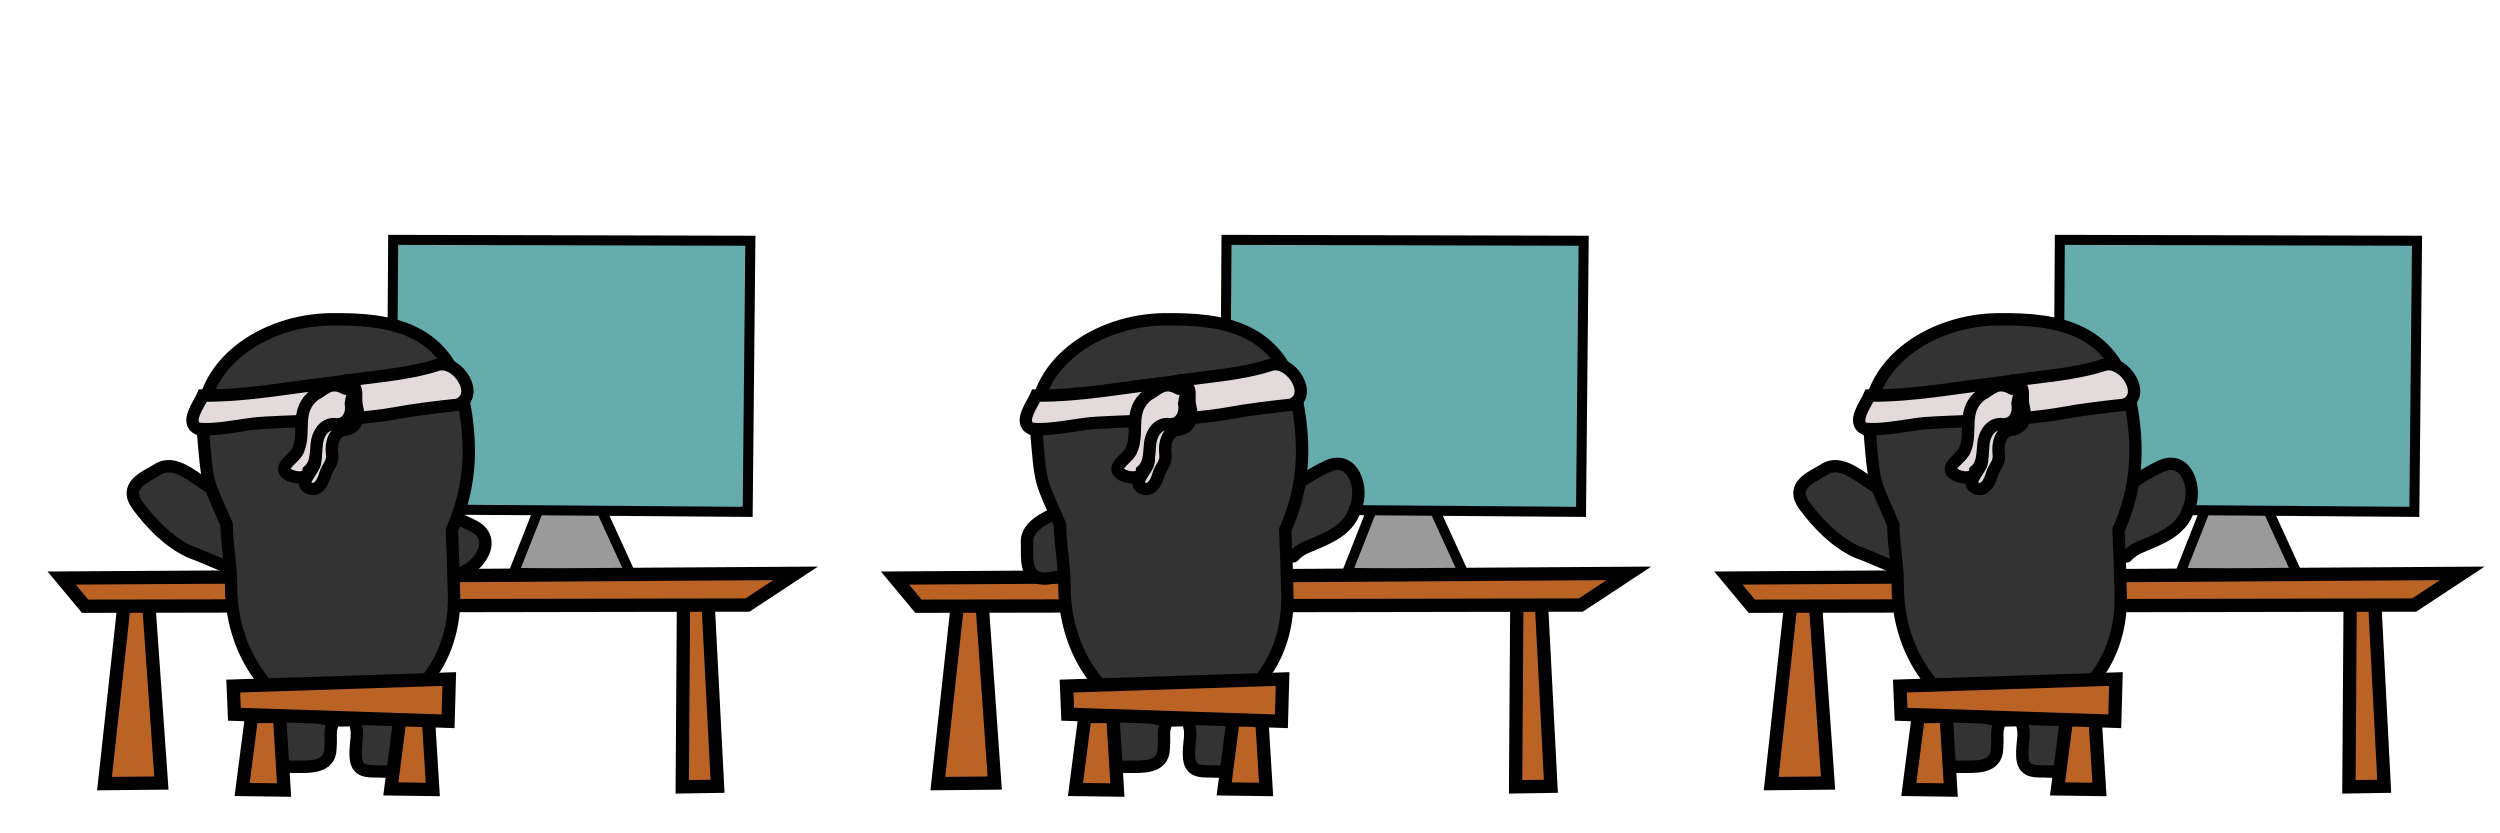 <?xml version="1.0" encoding="UTF-8" standalone="no"?>
<!-- Created with Inkscape (http://www.inkscape.org/) -->

<svg
   xmlns:dc="http://purl.org/dc/elements/1.1/"
   xmlns:cc="http://creativecommons.org/ns#"
   xmlns:rdf="http://www.w3.org/1999/02/22-rdf-syntax-ns#"
   xmlns:svg="http://www.w3.org/2000/svg"
   xmlns="http://www.w3.org/2000/svg"
   xmlns:xlink="http://www.w3.org/1999/xlink"
   xmlns:sodipodi="http://sodipodi.sourceforge.net/DTD/sodipodi-0.dtd"
   xmlns:inkscape="http://www.inkscape.org/namespaces/inkscape"
   width="450"
   height="150"
   id="svg2"
   version="1.1"
   inkscape:version="0.91 r13725"
   sodipodi:docname="statKeypresses.svg"
   inkscape:export-filename="/home/micha/Programmieren/git/platformer/images/player_white.png"
   inkscape:export-xdpi="90"
   inkscape:export-ydpi="90">
  <sodipodi:namedview
     id="base"
     pagecolor="#ffffff"
     bordercolor="#666666"
     borderopacity="1.0"
     inkscape:pageopacity="0"
     inkscape:pageshadow="2"
     inkscape:zoom="2"
     inkscape:cx="287.45851"
     inkscape:cy="91.286105"
     inkscape:document-units="px"
     inkscape:current-layer="layer1"
     showgrid="true"
     inkscape:showpageshadow="true"
     inkscape:window-width="1280"
     inkscape:window-height="750"
     inkscape:window-x="0"
     inkscape:window-y="25"
     inkscape:window-maximized="1"
     inkscape:snap-global="true"
     showguides="true"
     inkscape:guide-bbox="true">
    <inkscape:grid
       type="xygrid"
       id="grid2985"
       empspacing="5"
       visible="true"
       enabled="true"
       snapvisiblegridlinesonly="true"
       spacingx="10px"
       spacingy="10px"
       originx="0px"
       originy="0px" />
  </sodipodi:namedview>
  <defs
     id="defs4">
    <clipPath
       id="clipPath35681"
       clipPathUnits="userSpaceOnUse">
      <path
         style="fill:#6aa0d7;fill-opacity:0.706;stroke:none"
         d="m 451.178,654.236 50,0 0,45 0,0 -50,0 z"
         id="path35683"
         inkscape:connector-curvature="0"
         sodipodi:nodetypes="cccccc" />
    </clipPath>
    <clipPath
       id="clipPath35657"
       clipPathUnits="userSpaceOnUse">
      <path
         sodipodi:nodetypes="cccccc"
         inkscape:connector-curvature="0"
         id="path35659"
         d="m 405.84,654.236 45,0 0,45 0,0 -45,0 z"
         style="fill:#6aa0d7;fill-opacity:0.706;stroke:none" />
    </clipPath>
    <clipPath
       id="clipPath35653"
       clipPathUnits="userSpaceOnUse">
      <path
         style="fill:#6aa0d7;fill-opacity:0.708;stroke:none"
         d="m 365.84,654.236 40,0 0,45 -40,0 z"
         id="path35655"
         inkscape:connector-curvature="0"
         sodipodi:nodetypes="ccccc" />
    </clipPath>
    <clipPath
       id="clipPath35607"
       clipPathUnits="userSpaceOnUse">
      <path
         style="fill:#6aa0d7;fill-opacity:0.706;stroke:none"
         d="m 320.84,654.236 45,0 0,45 -45,0 z"
         id="path35609"
         inkscape:connector-curvature="0"
         sodipodi:nodetypes="ccccc" />
    </clipPath>
    <clipPath
       id="clipPath35561"
       clipPathUnits="userSpaceOnUse">
      <path
         style="fill:#6aa0d7;fill-opacity:0.706;stroke:none"
         d="m 405.84,604.236 45,0 0,50 -45,0 z"
         id="path35563"
         inkscape:connector-curvature="0"
         sodipodi:nodetypes="ccccc" />
    </clipPath>
    <clipPath
       id="clipPath35515"
       clipPathUnits="userSpaceOnUse">
      <path
         sodipodi:nodetypes="ccccc"
         inkscape:connector-curvature="0"
         id="path35517"
         d="m 365.84,604.236 40,0 0,50 -40,0 z"
         style="fill:#6aa0d7;fill-opacity:0.708;stroke:none" />
    </clipPath>
    <clipPath
       id="clipPath35469"
       clipPathUnits="userSpaceOnUse">
      <path
         sodipodi:nodetypes="ccccc"
         inkscape:connector-curvature="0"
         id="path35471"
         d="m 320.84,604.236 45,0 0,50 -45,0 z"
         style="fill:#6aa0d7;fill-opacity:0.706;stroke:none" />
    </clipPath>
    <clipPath
       id="clipPath11043"
       clipPathUnits="userSpaceOnUse">
      <path
         sodipodi:nodetypes="ccccc"
         inkscape:connector-curvature="0"
         id="path11045"
         d="m 875.009,1112.172 50,0 0,45 -50,0 z"
         style="fill:#6aa0d7;fill-opacity:0.706;stroke:none" />
    </clipPath>
    <clipPath
       id="clipPath11039"
       clipPathUnits="userSpaceOnUse">
      <path
         style="fill:#6aa0d7;fill-opacity:0.706;stroke:none"
         d="m 875.009,1072.172 50,0 0,46 0,-6 -50,0 z"
         id="path11041"
         inkscape:connector-curvature="0"
         sodipodi:nodetypes="cccccc" />
    </clipPath>
    <clipPath
       id="clipPath10967"
       clipPathUnits="userSpaceOnUse">
      <path
         sodipodi:nodetypes="cccccc"
         inkscape:connector-curvature="0"
         id="path10969"
         d="m 875.009,1027.172 50,0 0,45 0,0 -50,0 z"
         style="fill:#6aa0d7;fill-opacity:0.706;stroke:none" />
    </clipPath>
    <clipPath
       id="clipPath10801"
       clipPathUnits="userSpaceOnUse">
      <path
         sodipodi:nodetypes="ccccc"
         inkscape:connector-curvature="0"
         id="path10803"
         d="m 829.958,977.134 45,0 0,50 -45,0 z"
         style="fill:#6aa0d7;fill-opacity:0.706;stroke:none" />
    </clipPath>
    <clipPath
       id="clipPath10797"
       clipPathUnits="userSpaceOnUse">
      <path
         style="fill:#6aa0d7;fill-opacity:0.708;stroke:none"
         d="m 789.958,977.134 40,0 0,50 -40,0 z"
         id="path10799"
         inkscape:connector-curvature="0"
         sodipodi:nodetypes="ccccc" />
    </clipPath>
    <clipPath
       id="clipPath10723"
       clipPathUnits="userSpaceOnUse">
      <path
         style="fill:#6aa0d7;fill-opacity:0.706;stroke:none"
         d="m 744.958,977.134 45,0 0,50 -45,0 z"
         id="path10725"
         inkscape:connector-curvature="0"
         sodipodi:nodetypes="ccccc" />
    </clipPath>
    <clipPath
       id="clipPath10579"
       clipPathUnits="userSpaceOnUse">
      <path
         style="fill:#6aa0d7;fill-opacity:0.706;stroke:none"
         d="m 829.918,1112.279 45,0 0,45 -45,0 z"
         id="path10581"
         inkscape:connector-curvature="0"
         sodipodi:nodetypes="ccccc" />
    </clipPath>
    <clipPath
       id="clipPath10383"
       clipPathUnits="userSpaceOnUse">
      <path
         sodipodi:nodetypes="ccccc"
         inkscape:connector-curvature="0"
         id="path10385"
         d="m 789.918,1112.279 40,0 0,45 -40,0 z"
         style="fill:#6aa0d7;fill-opacity:0.708;stroke:none" />
    </clipPath>
    <clipPath
       id="clipPath10187"
       clipPathUnits="userSpaceOnUse">
      <path
         sodipodi:nodetypes="ccccc"
         inkscape:connector-curvature="0"
         id="path10189"
         d="m 744.918,1112.279 45,0 0,45 -45,0 z"
         style="fill:#6aa0d7;fill-opacity:0.706;stroke:none" />
    </clipPath>
    <clipPath
       id="clipPath9991"
       clipPathUnits="userSpaceOnUse">
      <path
         style="fill:#6aa0d7;fill-opacity:0.706;stroke:none"
         d="m 744.918,1072.279 45,0 0,40 -45,0 z"
         id="path9993"
         inkscape:connector-curvature="0"
         sodipodi:nodetypes="ccccc" />
    </clipPath>
    <clipPath
       id="clipPath9795"
       clipPathUnits="userSpaceOnUse">
      <path
         sodipodi:nodetypes="ccccc"
         inkscape:connector-curvature="0"
         id="path9797"
         d="m 744.918,1027.279 45,0 0,45 -45,0 z"
         style="fill:#6aa0d7;fill-opacity:0.706;stroke:none" />
    </clipPath>
    <clipPath
       id="clipPath9599"
       clipPathUnits="userSpaceOnUse">
      <path
         sodipodi:nodetypes="ccccc"
         inkscape:connector-curvature="0"
         id="path9601"
         d="m 789.918,1027.279 40,0 0,45 -40,0 z"
         style="fill:#6aa0d7;fill-opacity:0.708;stroke:none" />
    </clipPath>
    <clipPath
       id="clipPath9403"
       clipPathUnits="userSpaceOnUse">
      <path
         style="fill:#6aa0d7;fill-opacity:0.706;stroke:none"
         d="m 829.918,1027.279 45,0 0,45 0,0 -45,0 z"
         id="path9405"
         inkscape:connector-curvature="0"
         sodipodi:nodetypes="cccccc" />
    </clipPath>
    <clipPath
       id="clipPath9207"
       clipPathUnits="userSpaceOnUse">
      <path
         sodipodi:nodetypes="cccccc"
         inkscape:connector-curvature="0"
         id="path9209"
         d="m 829.918,1072.279 45,0 0,46 0,-6 -45,0 z"
         style="fill:#6aa0d7;fill-opacity:0.706;stroke:none" />
    </clipPath>
    <clipPath
       id="clipPath9011"
       clipPathUnits="userSpaceOnUse">
      <path
         style="fill:#6aa0d7;fill-opacity:0.708;stroke:none"
         d="m 789.918,1072.279 40,0 0,40 -40,0 z"
         id="path9013"
         inkscape:connector-curvature="0"
         sodipodi:nodetypes="ccccc" />
    </clipPath>
    <clipPath
       id="clipPath25344"
       clipPathUnits="userSpaceOnUse">
      <path
         style="fill:#6aa0d7;fill-opacity:0.708;stroke:none"
         d="m 467.833,1021.652 40,0 0,40 -40,0 z"
         id="path25346"
         inkscape:connector-curvature="0"
         sodipodi:nodetypes="ccccc" />
    </clipPath>
    <clipPath
       id="clipPath25340"
       clipPathUnits="userSpaceOnUse">
      <path
         sodipodi:nodetypes="cccccc"
         inkscape:connector-curvature="0"
         id="path25342"
         d="m 507.833,1021.652 45,0 0,46 0,-6 -45,0 z"
         style="fill:#6aa0d7;fill-opacity:0.706;stroke:none" />
    </clipPath>
    <clipPath
       id="clipPath25208"
       clipPathUnits="userSpaceOnUse">
      <path
         style="fill:#6aa0d7;fill-opacity:0.706;stroke:none"
         d="m 507.833,1061.652 45,0 0,45 -45,0 z"
         id="path25210"
         inkscape:connector-curvature="0"
         sodipodi:nodetypes="ccccc" />
    </clipPath>
    <clipPath
       id="clipPath25076"
       clipPathUnits="userSpaceOnUse">
      <path
         sodipodi:nodetypes="ccccc"
         inkscape:connector-curvature="0"
         id="path25078"
         d="m 467.833,1061.652 40,0 0,45 -40,0 z"
         style="fill:#6aa0d7;fill-opacity:0.708;stroke:none" />
    </clipPath>
    <clipPath
       id="clipPath24944"
       clipPathUnits="userSpaceOnUse">
      <path
         sodipodi:nodetypes="ccccc"
         inkscape:connector-curvature="0"
         id="path24946"
         d="m 422.833,1061.652 45,0 0,45 -45,0 z"
         style="fill:#6aa0d7;fill-opacity:0.706;stroke:none" />
    </clipPath>
    <clipPath
       id="clipPath24812"
       clipPathUnits="userSpaceOnUse">
      <path
         style="fill:#6aa0d7;fill-opacity:0.706;stroke:none"
         d="m 422.833,1021.652 45,0 0,40 -45,0 z"
         id="path24814"
         inkscape:connector-curvature="0"
         sodipodi:nodetypes="ccccc" />
    </clipPath>
    <clipPath
       id="clipPath24680"
       clipPathUnits="userSpaceOnUse">
      <path
         sodipodi:nodetypes="ccccc"
         inkscape:connector-curvature="0"
         id="path24682"
         d="m 422.833,976.652 45,0 0,45 -45,0 z"
         style="fill:#6aa0d7;fill-opacity:0.706;stroke:none" />
    </clipPath>
    <clipPath
       id="clipPath24548"
       clipPathUnits="userSpaceOnUse">
      <path
         sodipodi:nodetypes="ccccc"
         inkscape:connector-curvature="0"
         id="path24550"
         d="m 467.833,976.652 40,0 0,45 -40,0 z"
         style="fill:#6aa0d7;fill-opacity:0.708;stroke:none" />
    </clipPath>
    <clipPath
       id="clipPath24416"
       clipPathUnits="userSpaceOnUse">
      <path
         style="fill:#6aa0d7;fill-opacity:0.706;stroke:none"
         d="m 507.833,976.652 45,0 0,45 0,0 -45,0 z"
         id="path24418"
         inkscape:connector-curvature="0"
         sodipodi:nodetypes="cccccc" />
    </clipPath>
    <clipPath
       id="clipPath24284"
       clipPathUnits="userSpaceOnUse">
      <path
         sodipodi:nodetypes="ccccc"
         inkscape:connector-curvature="0"
         id="path24286"
         d="m 552.833,1111.652 50,0 0,45 -50,0 z"
         style="fill:#6aa0d7;fill-opacity:0.706;stroke:none" />
    </clipPath>
    <clipPath
       id="clipPath24280"
       clipPathUnits="userSpaceOnUse">
      <path
         style="fill:#6aa0d7;fill-opacity:0.706;stroke:none"
         d="m 552.833,1071.652 50,0 0,46 0,-6 -50,0 z"
         id="path24282"
         inkscape:connector-curvature="0"
         sodipodi:nodetypes="cccccc" />
    </clipPath>
    <clipPath
       id="clipPath24216"
       clipPathUnits="userSpaceOnUse">
      <path
         sodipodi:nodetypes="cccccc"
         inkscape:connector-curvature="0"
         id="path24218"
         d="m 552.833,1026.652 50,0 0,45 0,0 -50,0 z"
         style="fill:#6aa0d7;fill-opacity:0.706;stroke:none" />
    </clipPath>
    <clipPath
       id="clipPath24152"
       clipPathUnits="userSpaceOnUse">
      <path
         style="fill:#6aa0d7;fill-opacity:0.706;stroke:none"
         d="m 547.833,1136.652 45,0 0,50 -45,0 z"
         id="path24154"
         inkscape:connector-curvature="0"
         sodipodi:nodetypes="ccccc" />
    </clipPath>
    <clipPath
       id="clipPath24096"
       clipPathUnits="userSpaceOnUse">
      <path
         style="fill:#6aa0d7;fill-opacity:0.708;stroke:none"
         d="m 592.833,1136.652 40,0 0,50 -40,0 z"
         id="path24098"
         inkscape:connector-curvature="0"
         sodipodi:nodetypes="ccccc" />
    </clipPath>
    <clipPath
       id="clipPath24040"
       clipPathUnits="userSpaceOnUse">
      <path
         sodipodi:nodetypes="ccccc"
         inkscape:connector-curvature="0"
         id="path24042"
         d="m 632.833,1136.652 45,0 0,50 -45,0 z"
         style="fill:#6aa0d7;fill-opacity:0.706;stroke:none" />
    </clipPath>
    <clipPath
       id="clipPath16027"
       clipPathUnits="userSpaceOnUse">
      <path
         sodipodi:nodetypes="ccccc"
         inkscape:connector-curvature="0"
         id="path16029"
         d="m 451.173,737.752 50,0 0,45 -50,0 z"
         style="fill:#6aa0d7;fill-opacity:0.706;stroke:none" />
    </clipPath>
    <clipPath
       id="clipPath16023"
       clipPathUnits="userSpaceOnUse">
      <path
         style="fill:#6aa0d7;fill-opacity:0.706;stroke:none"
         d="m 451.173,697.752 50,0 0,46 0,-6 -50,0 z"
         id="path16025"
         inkscape:connector-curvature="0"
         sodipodi:nodetypes="cccccc" />
    </clipPath>
    <clipPath
       id="clipPath15999"
       clipPathUnits="userSpaceOnUse">
      <path
         sodipodi:nodetypes="cccccc"
         inkscape:connector-curvature="0"
         id="path16001"
         d="m 451.173,652.752 50,0 0,45 0,0 -50,0 z"
         style="fill:#6aa0d7;fill-opacity:0.706;stroke:none" />
    </clipPath>
    <clipPath
       id="clipPath15935"
       clipPathUnits="userSpaceOnUse">
      <path
         style="fill:#6aa0d7;fill-opacity:0.706;stroke:none"
         d="m 405.755,737.618 45,0 0,45 -45,0 z"
         id="path15937"
         inkscape:connector-curvature="0"
         sodipodi:nodetypes="ccccc" />
    </clipPath>
    <clipPath
       id="clipPath15889"
       clipPathUnits="userSpaceOnUse">
      <path
         sodipodi:nodetypes="ccccc"
         inkscape:connector-curvature="0"
         id="path15891"
         d="m 365.755,737.618 40,0 0,45 -40,0 z"
         style="fill:#6aa0d7;fill-opacity:0.708;stroke:none" />
    </clipPath>
    <clipPath
       id="clipPath15843"
       clipPathUnits="userSpaceOnUse">
      <path
         sodipodi:nodetypes="ccccc"
         inkscape:connector-curvature="0"
         id="path15845"
         d="m 320.755,737.618 45,0 0,45 -45,0 z"
         style="fill:#6aa0d7;fill-opacity:0.706;stroke:none" />
    </clipPath>
    <clipPath
       id="clipPath15797"
       clipPathUnits="userSpaceOnUse">
      <path
         sodipodi:nodetypes="cccccc"
         inkscape:connector-curvature="0"
         id="path15799"
         d="m 405.755,697.618 45,0 0,46 0,-6 -45,0 z"
         style="fill:#6aa0d7;fill-opacity:0.706;stroke:none" />
    </clipPath>
    <clipPath
       id="clipPath15579"
       clipPathUnits="userSpaceOnUse">
      <path
         style="fill:#6aa0d7;fill-opacity:0.708;stroke:none"
         d="m 365.755,697.618 40,0 0,40 -40,0 z"
         id="path15581"
         inkscape:connector-curvature="0"
         sodipodi:nodetypes="ccccc" />
    </clipPath>
    <clipPath
       id="clipPath15533"
       clipPathUnits="userSpaceOnUse">
      <path
         style="fill:#6aa0d7;fill-opacity:0.706;stroke:none"
         d="m 320.755,697.618 45,0 0,40 -45,0 z"
         id="path15535"
         inkscape:connector-curvature="0"
         sodipodi:nodetypes="ccccc" />
    </clipPath>
    <clipPath
       id="clipPath15487"
       clipPathUnits="userSpaceOnUse">
      <path
         style="fill:#6aa0d7;fill-opacity:0.706;stroke:none"
         d="m 405.755,652.618 45,0 0,45 0,0 -45,0 z"
         id="path15489"
         inkscape:connector-curvature="0"
         sodipodi:nodetypes="cccccc" />
    </clipPath>
    <clipPath
       id="clipPath15397"
       clipPathUnits="userSpaceOnUse">
      <path
         sodipodi:nodetypes="ccccc"
         inkscape:connector-curvature="0"
         id="path15399"
         d="m 365.755,652.618 40,0 0,45 -40,0 z"
         style="fill:#6aa0d7;fill-opacity:0.708;stroke:none" />
    </clipPath>
    <clipPath
       id="clipPath15351"
       clipPathUnits="userSpaceOnUse">
      <path
         sodipodi:nodetypes="ccccc"
         inkscape:connector-curvature="0"
         id="path15353"
         d="m 320.755,652.618 45,0 0,45 -45,0 z"
         style="fill:#6aa0d7;fill-opacity:0.706;stroke:none" />
    </clipPath>
    <clipPath
       id="clipPath15263"
       clipPathUnits="userSpaceOnUse">
      <path
         sodipodi:nodetypes="ccccc"
         inkscape:connector-curvature="0"
         id="path15265"
         d="m 404.827,607.315 45,0 0,50 -45,0 z"
         style="fill:#6aa0d7;fill-opacity:0.706;stroke:none" />
    </clipPath>
    <clipPath
       id="clipPath15217"
       clipPathUnits="userSpaceOnUse">
      <path
         style="fill:#6aa0d7;fill-opacity:0.708;stroke:none"
         d="m 364.827,607.315 40,0 0,50 -40,0 z"
         id="path15219"
         inkscape:connector-curvature="0"
         sodipodi:nodetypes="ccccc" />
    </clipPath>
    <clipPath
       id="clipPath15171"
       clipPathUnits="userSpaceOnUse">
      <path
         style="fill:#6aa0d7;fill-opacity:0.706;stroke:none"
         d="m 319.827,607.315 45,0 0,50 -45,0 z"
         id="path15173"
         inkscape:connector-curvature="0"
         sodipodi:nodetypes="ccccc" />
    </clipPath>
    <clipPath
       id="clipPath14951"
       clipPathUnits="userSpaceOnUse">
      <path
         sodipodi:nodetypes="ccccc"
         inkscape:connector-curvature="0"
         id="path14953"
         d="m 367.282,654.181 40,0 0,45 -40,0 z"
         style="fill:#6aa0d7;fill-opacity:0.708;stroke:none" />
    </clipPath>
    <clipPath
       id="clipPath14859"
       clipPathUnits="userSpaceOnUse">
      <path
         sodipodi:nodetypes="ccccc"
         inkscape:connector-curvature="0"
         id="path14861"
         d="m 320.282,654.181 45,0 0,45 -45,0 z"
         style="fill:#6aa0d7;fill-opacity:0.706;stroke:none" />
    </clipPath>
    <clipPath
       id="clipPath13890-4"
       clipPathUnits="userSpaceOnUse">
      <path
         style="fill:#462813;fill-opacity:0.14;stroke:#000000;stroke-width:2;stroke-linecap:round;stroke-linejoin:round;stroke-miterlimit:4;stroke-opacity:1"
         d="m 284.827,632.236 45,0 0,50 -45,0 z"
         id="path13892-8"
         inkscape:connector-curvature="0"
         sodipodi:nodetypes="ccccc" />
    </clipPath>
    <clipPath
       id="clipPath13890"
       clipPathUnits="userSpaceOnUse">
      <path
         style="fill:#462813;fill-opacity:0.14;stroke:#000000;stroke-width:2;stroke-linecap:round;stroke-linejoin:round;stroke-miterlimit:4;stroke-opacity:1"
         d="m 284.827,632.236 45,0 0,50 -45,0 z"
         id="path13892"
         inkscape:connector-curvature="0"
         sodipodi:nodetypes="ccccc" />
    </clipPath>
    <clipPath
       id="clipPath13883"
       clipPathUnits="userSpaceOnUse">
      <path
         sodipodi:nodetypes="ccccc"
         inkscape:connector-curvature="0"
         id="path13885"
         d="m 242.827,632.236 40,0 0,50 -40,0 z"
         style="fill:#462813;fill-opacity:0.14;stroke:#000000;stroke-width:2;stroke-linecap:round;stroke-linejoin:round;stroke-miterlimit:4;stroke-opacity:1" />
    </clipPath>
    <clipPath
       id="clipPath13878"
       clipPathUnits="userSpaceOnUse">
      <path
         style="fill:#462813;fill-opacity:0.14;stroke:#000000;stroke-width:2;stroke-linecap:round;stroke-linejoin:round;stroke-miterlimit:4;stroke-opacity:1"
         d="m 195.827,632.236 45,0 0,50 -45,0 z"
         id="path13880"
         inkscape:connector-curvature="0"
         sodipodi:nodetypes="ccccc" />
    </clipPath>
    <clipPath
       id="clipPath13687"
       clipPathUnits="userSpaceOnUse">
      <path
         sodipodi:nodetypes="ccccc"
         inkscape:connector-curvature="0"
         id="path13689"
         d="m 195.827,632.236 45,0 0,45 -45,0 z"
         style="fill:#462813;fill-opacity:0.14;stroke:#000000;stroke-width:2;stroke-linecap:round;stroke-linejoin:round;stroke-miterlimit:4;stroke-opacity:1" />
    </clipPath>
    <inkscape:path-effect
       effect="skeletal"
       id="path-effect8271-0-0-2"
       is_visible="true"
       pattern="m -7.562,452.362 0,10 10,-5 z"
       copytype="single_stretched"
       prop_scale="0.4"
       scale_y_rel="false"
       spacing="0"
       normal_offset="0"
       tang_offset="0"
       prop_units="false"
       vertical_pattern="false"
       fuse_tolerance="0" />
    <inkscape:path-effect
       fuse_tolerance="0"
       vertical_pattern="false"
       prop_units="false"
       tang_offset="0"
       normal_offset="0"
       spacing="0"
       scale_y_rel="false"
       prop_scale="0.4"
       copytype="single_stretched"
       pattern="m -7.562,452.362 0,10 10,-5 z"
       is_visible="true"
       id="path-effect8274-8-0-8"
       effect="skeletal" />
    <inkscape:path-effect
       fuse_tolerance="0"
       vertical_pattern="false"
       prop_units="false"
       tang_offset="0"
       normal_offset="0"
       spacing="0"
       scale_y_rel="false"
       prop_scale="0.4"
       copytype="single_stretched"
       pattern="m -4.937,452.425 0,10 10,-5 z"
       is_visible="true"
       id="path-effect8277-1-1-6"
       effect="skeletal" />
    <inkscape:path-effect
       fuse_tolerance="0"
       vertical_pattern="false"
       prop_units="false"
       tang_offset="0"
       normal_offset="0"
       spacing="0"
       scale_y_rel="false"
       prop_scale="0.4"
       copytype="single_stretched"
       pattern="m -0.188,452.425 0,10 10,-5 z"
       is_visible="true"
       id="path-effect8280-8-2-5"
       effect="skeletal" />
    <inkscape:path-effect
       fuse_tolerance="0"
       vertical_pattern="false"
       prop_units="false"
       tang_offset="0"
       normal_offset="0"
       spacing="0"
       scale_y_rel="false"
       prop_scale="0.4"
       copytype="single_stretched"
       pattern="m 26.625,452.3 0,10 10,-5 z"
       is_visible="true"
       id="path-effect8283-9-6-5"
       effect="skeletal" />
    <inkscape:path-effect
       fuse_tolerance="0"
       vertical_pattern="false"
       prop_units="false"
       tang_offset="0"
       normal_offset="0"
       spacing="0"
       scale_y_rel="false"
       prop_scale="0.4"
       copytype="single_stretched"
       pattern="m 21.875,452.675 0,10 10,-5 z"
       is_visible="true"
       id="path-effect8286-7-7-1"
       effect="skeletal" />
    <inkscape:path-effect
       fuse_tolerance="0"
       vertical_pattern="false"
       prop_units="false"
       tang_offset="0"
       normal_offset="0"
       spacing="0"
       scale_y_rel="false"
       prop_scale="0.4"
       copytype="single_stretched"
       pattern="m 14.125,452.612 0,10 10,-5 z"
       is_visible="true"
       id="path-effect8289-8-8-7"
       effect="skeletal" />
    <inkscape:path-effect
       fuse_tolerance="0"
       vertical_pattern="false"
       prop_units="false"
       tang_offset="0"
       normal_offset="0"
       spacing="0"
       scale_y_rel="false"
       prop_scale="0.4"
       copytype="single_stretched"
       pattern="m 18.062,452.737 0,10 10,-5 z"
       is_visible="true"
       id="path-effect8292-1-8-1"
       effect="skeletal" />
    <inkscape:path-effect
       fuse_tolerance="0"
       vertical_pattern="false"
       prop_units="false"
       tang_offset="0"
       normal_offset="0"
       spacing="0"
       scale_y_rel="false"
       prop_scale="0.4"
       copytype="single_stretched"
       pattern="m 9.875,452.487 0,10 10,-5 z"
       is_visible="true"
       id="path-effect8295-2-6-6"
       effect="skeletal" />
    <inkscape:path-effect
       fuse_tolerance="0"
       vertical_pattern="false"
       prop_units="false"
       tang_offset="0"
       normal_offset="0"
       spacing="0"
       scale_y_rel="false"
       prop_scale="0.4"
       copytype="single_stretched"
       pattern="m 4.5,452.3 0,10 10,-5 z"
       is_visible="true"
       id="path-effect8298-7-7-3"
       effect="skeletal" />
    <inkscape:path-effect
       fuse_tolerance="0"
       vertical_pattern="false"
       prop_units="false"
       tang_offset="0"
       normal_offset="0"
       spacing="0"
       scale_y_rel="false"
       prop_scale="0.4"
       copytype="single_stretched"
       pattern="m -7.562,452.362 0,10 10,-5 z"
       is_visible="true"
       id="path-effect4534-2-9-3"
       effect="skeletal" />
    <inkscape:path-effect
       effect="skeletal"
       id="path-effect4594-6-2-1"
       is_visible="true"
       pattern="m -7.562,452.362 0,10 10,-5 z"
       copytype="single_stretched"
       prop_scale="0.4"
       scale_y_rel="false"
       spacing="0"
       normal_offset="0"
       tang_offset="0"
       prop_units="false"
       vertical_pattern="false"
       fuse_tolerance="0" />
    <inkscape:path-effect
       effect="skeletal"
       id="path-effect4590-6-7-8"
       is_visible="true"
       pattern="m -4.937,452.425 0,10 10,-5 z"
       copytype="single_stretched"
       prop_scale="0.4"
       scale_y_rel="false"
       spacing="0"
       normal_offset="0"
       tang_offset="0"
       prop_units="false"
       vertical_pattern="false"
       fuse_tolerance="0" />
    <inkscape:path-effect
       effect="skeletal"
       id="path-effect4586-5-5-4"
       is_visible="true"
       pattern="m -0.188,452.425 0,10 10,-5 z"
       copytype="single_stretched"
       prop_scale="0.4"
       scale_y_rel="false"
       spacing="0"
       normal_offset="0"
       tang_offset="0"
       prop_units="false"
       vertical_pattern="false"
       fuse_tolerance="0" />
    <inkscape:path-effect
       effect="skeletal"
       id="path-effect4582-5-8-5"
       is_visible="true"
       pattern="m 26.625,452.3 0,10 10,-5 z"
       copytype="single_stretched"
       prop_scale="0.4"
       scale_y_rel="false"
       spacing="0"
       normal_offset="0"
       tang_offset="0"
       prop_units="false"
       vertical_pattern="false"
       fuse_tolerance="0" />
    <inkscape:path-effect
       effect="skeletal"
       id="path-effect4578-2-6-4"
       is_visible="true"
       pattern="m 21.875,452.675 0,10 10,-5 z"
       copytype="single_stretched"
       prop_scale="0.4"
       scale_y_rel="false"
       spacing="0"
       normal_offset="0"
       tang_offset="0"
       prop_units="false"
       vertical_pattern="false"
       fuse_tolerance="0" />
    <inkscape:path-effect
       effect="skeletal"
       id="path-effect4574-0-3-9"
       is_visible="true"
       pattern="m 14.125,452.612 0,10 10,-5 z"
       copytype="single_stretched"
       prop_scale="0.4"
       scale_y_rel="false"
       spacing="0"
       normal_offset="0"
       tang_offset="0"
       prop_units="false"
       vertical_pattern="false"
       fuse_tolerance="0" />
    <inkscape:path-effect
       effect="skeletal"
       id="path-effect4570-7-4-5"
       is_visible="true"
       pattern="m 18.062,452.737 0,10 10,-5 z"
       copytype="single_stretched"
       prop_scale="0.4"
       scale_y_rel="false"
       spacing="0"
       normal_offset="0"
       tang_offset="0"
       prop_units="false"
       vertical_pattern="false"
       fuse_tolerance="0" />
    <inkscape:path-effect
       effect="skeletal"
       id="path-effect4566-8-0-5"
       is_visible="true"
       pattern="m 9.875,452.487 0,10 10,-5 z"
       copytype="single_stretched"
       prop_scale="0.4"
       scale_y_rel="false"
       spacing="0"
       normal_offset="0"
       tang_offset="0"
       prop_units="false"
       vertical_pattern="false"
       fuse_tolerance="0" />
    <inkscape:path-effect
       effect="skeletal"
       id="path-effect4562-4-0-8"
       is_visible="true"
       pattern="m 4.5,452.3 0,10 10,-5 z"
       copytype="single_stretched"
       prop_scale="0.4"
       scale_y_rel="false"
       spacing="0"
       normal_offset="0"
       tang_offset="0"
       prop_units="false"
       vertical_pattern="false"
       fuse_tolerance="0" />
    <inkscape:path-effect
       effect="skeletal"
       id="path-effect8271-0-0"
       is_visible="true"
       pattern="m -7.562,452.362 0,10 10,-5 z"
       copytype="single_stretched"
       prop_scale="0.4"
       scale_y_rel="false"
       spacing="0"
       normal_offset="0"
       tang_offset="0"
       prop_units="false"
       vertical_pattern="false"
       fuse_tolerance="0" />
    <inkscape:path-effect
       fuse_tolerance="0"
       vertical_pattern="false"
       prop_units="false"
       tang_offset="0"
       normal_offset="0"
       spacing="0"
       scale_y_rel="false"
       prop_scale="0.4"
       copytype="single_stretched"
       pattern="m -7.562,452.362 0,10 10,-5 z"
       is_visible="true"
       id="path-effect8274-8-0"
       effect="skeletal" />
    <inkscape:path-effect
       fuse_tolerance="0"
       vertical_pattern="false"
       prop_units="false"
       tang_offset="0"
       normal_offset="0"
       spacing="0"
       scale_y_rel="false"
       prop_scale="0.4"
       copytype="single_stretched"
       pattern="m -4.937,452.425 0,10 10,-5 z"
       is_visible="true"
       id="path-effect8277-1-1"
       effect="skeletal" />
    <inkscape:path-effect
       fuse_tolerance="0"
       vertical_pattern="false"
       prop_units="false"
       tang_offset="0"
       normal_offset="0"
       spacing="0"
       scale_y_rel="false"
       prop_scale="0.4"
       copytype="single_stretched"
       pattern="m -0.188,452.425 0,10 10,-5 z"
       is_visible="true"
       id="path-effect8280-8-2"
       effect="skeletal" />
    <inkscape:path-effect
       fuse_tolerance="0"
       vertical_pattern="false"
       prop_units="false"
       tang_offset="0"
       normal_offset="0"
       spacing="0"
       scale_y_rel="false"
       prop_scale="0.4"
       copytype="single_stretched"
       pattern="m 26.625,452.3 0,10 10,-5 z"
       is_visible="true"
       id="path-effect8283-9-6"
       effect="skeletal" />
    <inkscape:path-effect
       fuse_tolerance="0"
       vertical_pattern="false"
       prop_units="false"
       tang_offset="0"
       normal_offset="0"
       spacing="0"
       scale_y_rel="false"
       prop_scale="0.4"
       copytype="single_stretched"
       pattern="m 21.875,452.675 0,10 10,-5 z"
       is_visible="true"
       id="path-effect8286-7-7"
       effect="skeletal" />
    <inkscape:path-effect
       fuse_tolerance="0"
       vertical_pattern="false"
       prop_units="false"
       tang_offset="0"
       normal_offset="0"
       spacing="0"
       scale_y_rel="false"
       prop_scale="0.4"
       copytype="single_stretched"
       pattern="m 14.125,452.612 0,10 10,-5 z"
       is_visible="true"
       id="path-effect8289-8-8"
       effect="skeletal" />
    <inkscape:path-effect
       fuse_tolerance="0"
       vertical_pattern="false"
       prop_units="false"
       tang_offset="0"
       normal_offset="0"
       spacing="0"
       scale_y_rel="false"
       prop_scale="0.4"
       copytype="single_stretched"
       pattern="m 18.062,452.737 0,10 10,-5 z"
       is_visible="true"
       id="path-effect8292-1-8"
       effect="skeletal" />
    <inkscape:path-effect
       fuse_tolerance="0"
       vertical_pattern="false"
       prop_units="false"
       tang_offset="0"
       normal_offset="0"
       spacing="0"
       scale_y_rel="false"
       prop_scale="0.4"
       copytype="single_stretched"
       pattern="m 9.875,452.487 0,10 10,-5 z"
       is_visible="true"
       id="path-effect8295-2-6"
       effect="skeletal" />
    <inkscape:path-effect
       fuse_tolerance="0"
       vertical_pattern="false"
       prop_units="false"
       tang_offset="0"
       normal_offset="0"
       spacing="0"
       scale_y_rel="false"
       prop_scale="0.4"
       copytype="single_stretched"
       pattern="m 4.5,452.3 0,10 10,-5 z"
       is_visible="true"
       id="path-effect8298-7-7"
       effect="skeletal" />
    <inkscape:path-effect
       fuse_tolerance="0"
       vertical_pattern="false"
       prop_units="false"
       tang_offset="0"
       normal_offset="0"
       spacing="0"
       scale_y_rel="false"
       prop_scale="0.4"
       copytype="single_stretched"
       pattern="m -7.562,452.362 0,10 10,-5 z"
       is_visible="true"
       id="path-effect4534-2-9"
       effect="skeletal" />
    <inkscape:path-effect
       effect="skeletal"
       id="path-effect4594-6-2"
       is_visible="true"
       pattern="m -7.562,452.362 0,10 10,-5 z"
       copytype="single_stretched"
       prop_scale="0.4"
       scale_y_rel="false"
       spacing="0"
       normal_offset="0"
       tang_offset="0"
       prop_units="false"
       vertical_pattern="false"
       fuse_tolerance="0" />
    <inkscape:path-effect
       effect="skeletal"
       id="path-effect4590-6-7"
       is_visible="true"
       pattern="m -4.937,452.425 0,10 10,-5 z"
       copytype="single_stretched"
       prop_scale="0.4"
       scale_y_rel="false"
       spacing="0"
       normal_offset="0"
       tang_offset="0"
       prop_units="false"
       vertical_pattern="false"
       fuse_tolerance="0" />
    <inkscape:path-effect
       effect="skeletal"
       id="path-effect4586-5-5"
       is_visible="true"
       pattern="m -0.188,452.425 0,10 10,-5 z"
       copytype="single_stretched"
       prop_scale="0.4"
       scale_y_rel="false"
       spacing="0"
       normal_offset="0"
       tang_offset="0"
       prop_units="false"
       vertical_pattern="false"
       fuse_tolerance="0" />
    <inkscape:path-effect
       effect="skeletal"
       id="path-effect4582-5-8"
       is_visible="true"
       pattern="m 26.625,452.3 0,10 10,-5 z"
       copytype="single_stretched"
       prop_scale="0.4"
       scale_y_rel="false"
       spacing="0"
       normal_offset="0"
       tang_offset="0"
       prop_units="false"
       vertical_pattern="false"
       fuse_tolerance="0" />
    <inkscape:path-effect
       effect="skeletal"
       id="path-effect4578-2-6"
       is_visible="true"
       pattern="m 21.875,452.675 0,10 10,-5 z"
       copytype="single_stretched"
       prop_scale="0.4"
       scale_y_rel="false"
       spacing="0"
       normal_offset="0"
       tang_offset="0"
       prop_units="false"
       vertical_pattern="false"
       fuse_tolerance="0" />
    <inkscape:path-effect
       effect="skeletal"
       id="path-effect4574-0-3"
       is_visible="true"
       pattern="m 14.125,452.612 0,10 10,-5 z"
       copytype="single_stretched"
       prop_scale="0.4"
       scale_y_rel="false"
       spacing="0"
       normal_offset="0"
       tang_offset="0"
       prop_units="false"
       vertical_pattern="false"
       fuse_tolerance="0" />
    <inkscape:path-effect
       effect="skeletal"
       id="path-effect4570-7-4"
       is_visible="true"
       pattern="m 18.062,452.737 0,10 10,-5 z"
       copytype="single_stretched"
       prop_scale="0.4"
       scale_y_rel="false"
       spacing="0"
       normal_offset="0"
       tang_offset="0"
       prop_units="false"
       vertical_pattern="false"
       fuse_tolerance="0" />
    <inkscape:path-effect
       effect="skeletal"
       id="path-effect4566-8-0"
       is_visible="true"
       pattern="m 9.875,452.487 0,10 10,-5 z"
       copytype="single_stretched"
       prop_scale="0.4"
       scale_y_rel="false"
       spacing="0"
       normal_offset="0"
       tang_offset="0"
       prop_units="false"
       vertical_pattern="false"
       fuse_tolerance="0" />
    <inkscape:path-effect
       effect="skeletal"
       id="path-effect4562-4-0"
       is_visible="true"
       pattern="m 4.5,452.3 0,10 10,-5 z"
       copytype="single_stretched"
       prop_scale="0.4"
       scale_y_rel="false"
       spacing="0"
       normal_offset="0"
       tang_offset="0"
       prop_units="false"
       vertical_pattern="false"
       fuse_tolerance="0" />
    <inkscape:path-effect
       effect="skeletal"
       id="path-effect8271-0"
       is_visible="true"
       pattern="m -7.562,452.362 0,10 10,-5 z"
       copytype="single_stretched"
       prop_scale="0.4"
       scale_y_rel="false"
       spacing="0"
       normal_offset="0"
       tang_offset="0"
       prop_units="false"
       vertical_pattern="false"
       fuse_tolerance="0" />
    <inkscape:path-effect
       fuse_tolerance="0"
       vertical_pattern="false"
       prop_units="false"
       tang_offset="0"
       normal_offset="0"
       spacing="0"
       scale_y_rel="false"
       prop_scale="0.4"
       copytype="single_stretched"
       pattern="m -7.562,452.362 0,10 10,-5 z"
       is_visible="true"
       id="path-effect8274-8"
       effect="skeletal" />
    <inkscape:path-effect
       fuse_tolerance="0"
       vertical_pattern="false"
       prop_units="false"
       tang_offset="0"
       normal_offset="0"
       spacing="0"
       scale_y_rel="false"
       prop_scale="0.4"
       copytype="single_stretched"
       pattern="m -4.937,452.425 0,10 10,-5 z"
       is_visible="true"
       id="path-effect8277-1"
       effect="skeletal" />
    <inkscape:path-effect
       fuse_tolerance="0"
       vertical_pattern="false"
       prop_units="false"
       tang_offset="0"
       normal_offset="0"
       spacing="0"
       scale_y_rel="false"
       prop_scale="0.4"
       copytype="single_stretched"
       pattern="m -0.188,452.425 0,10 10,-5 z"
       is_visible="true"
       id="path-effect8280-8"
       effect="skeletal" />
    <inkscape:path-effect
       fuse_tolerance="0"
       vertical_pattern="false"
       prop_units="false"
       tang_offset="0"
       normal_offset="0"
       spacing="0"
       scale_y_rel="false"
       prop_scale="0.4"
       copytype="single_stretched"
       pattern="m 26.625,452.3 0,10 10,-5 z"
       is_visible="true"
       id="path-effect8283-9"
       effect="skeletal" />
    <inkscape:path-effect
       fuse_tolerance="0"
       vertical_pattern="false"
       prop_units="false"
       tang_offset="0"
       normal_offset="0"
       spacing="0"
       scale_y_rel="false"
       prop_scale="0.4"
       copytype="single_stretched"
       pattern="m 21.875,452.675 0,10 10,-5 z"
       is_visible="true"
       id="path-effect8286-7"
       effect="skeletal" />
    <inkscape:path-effect
       fuse_tolerance="0"
       vertical_pattern="false"
       prop_units="false"
       tang_offset="0"
       normal_offset="0"
       spacing="0"
       scale_y_rel="false"
       prop_scale="0.4"
       copytype="single_stretched"
       pattern="m 14.125,452.612 0,10 10,-5 z"
       is_visible="true"
       id="path-effect8289-8"
       effect="skeletal" />
    <inkscape:path-effect
       fuse_tolerance="0"
       vertical_pattern="false"
       prop_units="false"
       tang_offset="0"
       normal_offset="0"
       spacing="0"
       scale_y_rel="false"
       prop_scale="0.4"
       copytype="single_stretched"
       pattern="m 18.062,452.737 0,10 10,-5 z"
       is_visible="true"
       id="path-effect8292-1"
       effect="skeletal" />
    <inkscape:path-effect
       fuse_tolerance="0"
       vertical_pattern="false"
       prop_units="false"
       tang_offset="0"
       normal_offset="0"
       spacing="0"
       scale_y_rel="false"
       prop_scale="0.4"
       copytype="single_stretched"
       pattern="m 9.875,452.487 0,10 10,-5 z"
       is_visible="true"
       id="path-effect8295-2"
       effect="skeletal" />
    <inkscape:path-effect
       fuse_tolerance="0"
       vertical_pattern="false"
       prop_units="false"
       tang_offset="0"
       normal_offset="0"
       spacing="0"
       scale_y_rel="false"
       prop_scale="0.4"
       copytype="single_stretched"
       pattern="m 4.5,452.3 0,10 10,-5 z"
       is_visible="true"
       id="path-effect8298-7"
       effect="skeletal" />
    <inkscape:path-effect
       fuse_tolerance="0"
       vertical_pattern="false"
       prop_units="false"
       tang_offset="0"
       normal_offset="0"
       spacing="0"
       scale_y_rel="false"
       prop_scale="0.4"
       copytype="single_stretched"
       pattern="m -7.562,452.362 0,10 10,-5 z"
       is_visible="true"
       id="path-effect4534-2"
       effect="skeletal" />
    <inkscape:path-effect
       effect="skeletal"
       id="path-effect4594-6"
       is_visible="true"
       pattern="m -7.562,452.362 0,10 10,-5 z"
       copytype="single_stretched"
       prop_scale="0.4"
       scale_y_rel="false"
       spacing="0"
       normal_offset="0"
       tang_offset="0"
       prop_units="false"
       vertical_pattern="false"
       fuse_tolerance="0" />
    <inkscape:path-effect
       effect="skeletal"
       id="path-effect4590-6"
       is_visible="true"
       pattern="m -4.937,452.425 0,10 10,-5 z"
       copytype="single_stretched"
       prop_scale="0.4"
       scale_y_rel="false"
       spacing="0"
       normal_offset="0"
       tang_offset="0"
       prop_units="false"
       vertical_pattern="false"
       fuse_tolerance="0" />
    <inkscape:path-effect
       effect="skeletal"
       id="path-effect4586-5"
       is_visible="true"
       pattern="m -0.188,452.425 0,10 10,-5 z"
       copytype="single_stretched"
       prop_scale="0.4"
       scale_y_rel="false"
       spacing="0"
       normal_offset="0"
       tang_offset="0"
       prop_units="false"
       vertical_pattern="false"
       fuse_tolerance="0" />
    <inkscape:path-effect
       effect="skeletal"
       id="path-effect4582-5"
       is_visible="true"
       pattern="m 26.625,452.3 0,10 10,-5 z"
       copytype="single_stretched"
       prop_scale="0.4"
       scale_y_rel="false"
       spacing="0"
       normal_offset="0"
       tang_offset="0"
       prop_units="false"
       vertical_pattern="false"
       fuse_tolerance="0" />
    <inkscape:path-effect
       effect="skeletal"
       id="path-effect4578-2"
       is_visible="true"
       pattern="m 21.875,452.675 0,10 10,-5 z"
       copytype="single_stretched"
       prop_scale="0.4"
       scale_y_rel="false"
       spacing="0"
       normal_offset="0"
       tang_offset="0"
       prop_units="false"
       vertical_pattern="false"
       fuse_tolerance="0" />
    <inkscape:path-effect
       effect="skeletal"
       id="path-effect4574-0"
       is_visible="true"
       pattern="m 14.125,452.612 0,10 10,-5 z"
       copytype="single_stretched"
       prop_scale="0.4"
       scale_y_rel="false"
       spacing="0"
       normal_offset="0"
       tang_offset="0"
       prop_units="false"
       vertical_pattern="false"
       fuse_tolerance="0" />
    <inkscape:path-effect
       effect="skeletal"
       id="path-effect4570-7"
       is_visible="true"
       pattern="m 18.062,452.737 0,10 10,-5 z"
       copytype="single_stretched"
       prop_scale="0.4"
       scale_y_rel="false"
       spacing="0"
       normal_offset="0"
       tang_offset="0"
       prop_units="false"
       vertical_pattern="false"
       fuse_tolerance="0" />
    <inkscape:path-effect
       effect="skeletal"
       id="path-effect4566-8"
       is_visible="true"
       pattern="m 9.875,452.487 0,10 10,-5 z"
       copytype="single_stretched"
       prop_scale="0.4"
       scale_y_rel="false"
       spacing="0"
       normal_offset="0"
       tang_offset="0"
       prop_units="false"
       vertical_pattern="false"
       fuse_tolerance="0" />
    <inkscape:path-effect
       effect="skeletal"
       id="path-effect4562-4"
       is_visible="true"
       pattern="m 4.5,452.3 0,10 10,-5 z"
       copytype="single_stretched"
       prop_scale="0.4"
       scale_y_rel="false"
       spacing="0"
       normal_offset="0"
       tang_offset="0"
       prop_units="false"
       vertical_pattern="false"
       fuse_tolerance="0" />
    <inkscape:path-effect
       fuse_tolerance="0"
       vertical_pattern="false"
       prop_units="false"
       tang_offset="0"
       normal_offset="0"
       spacing="0"
       scale_y_rel="false"
       prop_scale="1"
       copytype="single_stretched"
       pattern="M 0,0 0,10 10,5 Z"
       is_visible="true"
       id="path-effect6230"
       effect="skeletal" />
    <inkscape:path-effect
       fuse_tolerance="0"
       vertical_pattern="false"
       prop_units="false"
       tang_offset="0"
       normal_offset="0"
       spacing="0"
       scale_y_rel="false"
       prop_scale="1"
       copytype="single_stretched"
       pattern="M 0,0 0,10 10,5 Z"
       is_visible="true"
       id="path-effect6234"
       effect="skeletal" />
    <inkscape:path-effect
       fuse_tolerance="0"
       vertical_pattern="false"
       prop_units="false"
       tang_offset="0"
       normal_offset="0"
       spacing="0"
       scale_y_rel="false"
       prop_scale="1"
       copytype="single_stretched"
       pattern="M 0,5 10,10 10,0 Z"
       is_visible="true"
       id="path-effect6238"
       effect="skeletal" />
    <inkscape:path-effect
       fuse_tolerance="0"
       vertical_pattern="false"
       prop_units="false"
       tang_offset="0"
       normal_offset="0"
       spacing="0"
       scale_y_rel="false"
       prop_scale="1"
       copytype="single_stretched"
       pattern="M 0,5 10,10 10,0 Z"
       is_visible="true"
       id="path-effect6242"
       effect="skeletal" />
    <inkscape:path-effect
       fuse_tolerance="0"
       vertical_pattern="false"
       prop_units="false"
       tang_offset="0"
       normal_offset="0"
       spacing="0"
       scale_y_rel="false"
       prop_scale="1"
       copytype="single_stretched"
       pattern="m 0,552.362 0,10 10,-5 z"
       is_visible="true"
       id="path-effect4220"
       effect="skeletal" />
    <inkscape:path-effect
       fuse_tolerance="0"
       vertical_pattern="false"
       prop_units="false"
       tang_offset="0"
       normal_offset="0"
       spacing="0"
       scale_y_rel="false"
       prop_scale="0.4"
       copytype="single_stretched"
       pattern="m -7.562,552.362 0,10 10,-5 z"
       is_visible="true"
       id="path-effect4534"
       effect="skeletal" />
    <inkscape:path-effect
       fuse_tolerance="0"
       vertical_pattern="false"
       prop_units="false"
       tang_offset="0"
       normal_offset="0"
       spacing="0"
       scale_y_rel="false"
       prop_scale="1"
       copytype="single_stretched"
       pattern="M 0,0 0,10 10,5 Z"
       is_visible="true"
       id="path-effect4538"
       effect="skeletal" />
    <inkscape:path-effect
       fuse_tolerance="0"
       vertical_pattern="false"
       prop_units="false"
       tang_offset="0"
       normal_offset="0"
       spacing="0"
       scale_y_rel="false"
       prop_scale="1"
       copytype="single_stretched"
       pattern="M 0,0 0,10 10,5 Z"
       is_visible="true"
       id="path-effect4542"
       effect="skeletal" />
    <inkscape:path-effect
       fuse_tolerance="0"
       vertical_pattern="false"
       prop_units="false"
       tang_offset="0"
       normal_offset="0"
       spacing="0"
       scale_y_rel="false"
       prop_scale="1"
       copytype="single_stretched"
       pattern="M 0,0 0,10 10,5 Z"
       is_visible="true"
       id="path-effect4546"
       effect="skeletal" />
    <inkscape:path-effect
       effect="skeletal"
       id="path-effect4562"
       is_visible="true"
       pattern="m 4.5,552.3 0,10 10,-5 z"
       copytype="single_stretched"
       prop_scale="0.4"
       scale_y_rel="false"
       spacing="0"
       normal_offset="0"
       tang_offset="0"
       prop_units="false"
       vertical_pattern="false"
       fuse_tolerance="0" />
    <inkscape:path-effect
       effect="skeletal"
       id="path-effect4566"
       is_visible="true"
       pattern="m 9.875,552.487 0,10 10,-5 z"
       copytype="single_stretched"
       prop_scale="0.4"
       scale_y_rel="false"
       spacing="0"
       normal_offset="0"
       tang_offset="0"
       prop_units="false"
       vertical_pattern="false"
       fuse_tolerance="0" />
    <inkscape:path-effect
       effect="skeletal"
       id="path-effect4570"
       is_visible="true"
       pattern="m 18.062,552.737 0,10 10,-5 z"
       copytype="single_stretched"
       prop_scale="0.4"
       scale_y_rel="false"
       spacing="0"
       normal_offset="0"
       tang_offset="0"
       prop_units="false"
       vertical_pattern="false"
       fuse_tolerance="0" />
    <inkscape:path-effect
       effect="skeletal"
       id="path-effect4574"
       is_visible="true"
       pattern="m 14.125,552.612 0,10 10,-5 z"
       copytype="single_stretched"
       prop_scale="0.4"
       scale_y_rel="false"
       spacing="0"
       normal_offset="0"
       tang_offset="0"
       prop_units="false"
       vertical_pattern="false"
       fuse_tolerance="0" />
    <inkscape:path-effect
       effect="skeletal"
       id="path-effect4578"
       is_visible="true"
       pattern="m 21.875,552.675 0,10 10,-5 z"
       copytype="single_stretched"
       prop_scale="0.4"
       scale_y_rel="false"
       spacing="0"
       normal_offset="0"
       tang_offset="0"
       prop_units="false"
       vertical_pattern="false"
       fuse_tolerance="0" />
    <inkscape:path-effect
       effect="skeletal"
       id="path-effect4582"
       is_visible="true"
       pattern="m 26.625,552.3 0,10 10,-5 z"
       copytype="single_stretched"
       prop_scale="0.4"
       scale_y_rel="false"
       spacing="0"
       normal_offset="0"
       tang_offset="0"
       prop_units="false"
       vertical_pattern="false"
       fuse_tolerance="0" />
    <inkscape:path-effect
       effect="skeletal"
       id="path-effect4586"
       is_visible="true"
       pattern="m -0.188,552.425 0,10 10,-5 z"
       copytype="single_stretched"
       prop_scale="0.4"
       scale_y_rel="false"
       spacing="0"
       normal_offset="0"
       tang_offset="0"
       prop_units="false"
       vertical_pattern="false"
       fuse_tolerance="0" />
    <inkscape:path-effect
       effect="skeletal"
       id="path-effect4590"
       is_visible="true"
       pattern="m -4.937,552.425 0,10 10,-5 z"
       copytype="single_stretched"
       prop_scale="0.4"
       scale_y_rel="false"
       spacing="0"
       normal_offset="0"
       tang_offset="0"
       prop_units="false"
       vertical_pattern="false"
       fuse_tolerance="0" />
    <inkscape:path-effect
       effect="skeletal"
       id="path-effect4594"
       is_visible="true"
       pattern="m -7.562,552.362 0,10 10,-5 z"
       copytype="single_stretched"
       prop_scale="0.4"
       scale_y_rel="false"
       spacing="0"
       normal_offset="0"
       tang_offset="0"
       prop_units="false"
       vertical_pattern="false"
       fuse_tolerance="0" />
    <inkscape:path-effect
       effect="skeletal"
       id="path-effect8271"
       is_visible="true"
       pattern="m -7.562,552.362 0,10 10,-5 z"
       copytype="single_stretched"
       prop_scale="0.4"
       scale_y_rel="false"
       spacing="0"
       normal_offset="0"
       tang_offset="0"
       prop_units="false"
       vertical_pattern="false"
       fuse_tolerance="0" />
    <inkscape:path-effect
       fuse_tolerance="0"
       vertical_pattern="false"
       prop_units="false"
       tang_offset="0"
       normal_offset="0"
       spacing="0"
       scale_y_rel="false"
       prop_scale="0.4"
       copytype="single_stretched"
       pattern="m -7.562,552.362 0,10 10,-5 z"
       is_visible="true"
       id="path-effect8274"
       effect="skeletal" />
    <inkscape:path-effect
       fuse_tolerance="0"
       vertical_pattern="false"
       prop_units="false"
       tang_offset="0"
       normal_offset="0"
       spacing="0"
       scale_y_rel="false"
       prop_scale="0.4"
       copytype="single_stretched"
       pattern="m -4.937,552.425 0,10 10,-5 z"
       is_visible="true"
       id="path-effect8277"
       effect="skeletal" />
    <inkscape:path-effect
       fuse_tolerance="0"
       vertical_pattern="false"
       prop_units="false"
       tang_offset="0"
       normal_offset="0"
       spacing="0"
       scale_y_rel="false"
       prop_scale="0.4"
       copytype="single_stretched"
       pattern="m -0.188,552.425 0,10 10,-5 z"
       is_visible="true"
       id="path-effect8280"
       effect="skeletal" />
    <inkscape:path-effect
       fuse_tolerance="0"
       vertical_pattern="false"
       prop_units="false"
       tang_offset="0"
       normal_offset="0"
       spacing="0"
       scale_y_rel="false"
       prop_scale="0.4"
       copytype="single_stretched"
       pattern="m 26.625,552.3 0,10 10,-5 z"
       is_visible="true"
       id="path-effect8283"
       effect="skeletal" />
    <inkscape:path-effect
       fuse_tolerance="0"
       vertical_pattern="false"
       prop_units="false"
       tang_offset="0"
       normal_offset="0"
       spacing="0"
       scale_y_rel="false"
       prop_scale="0.4"
       copytype="single_stretched"
       pattern="m 21.875,552.675 0,10 10,-5 z"
       is_visible="true"
       id="path-effect8286"
       effect="skeletal" />
    <inkscape:path-effect
       fuse_tolerance="0"
       vertical_pattern="false"
       prop_units="false"
       tang_offset="0"
       normal_offset="0"
       spacing="0"
       scale_y_rel="false"
       prop_scale="0.4"
       copytype="single_stretched"
       pattern="m 14.125,552.612 0,10 10,-5 z"
       is_visible="true"
       id="path-effect8289"
       effect="skeletal" />
    <inkscape:path-effect
       fuse_tolerance="0"
       vertical_pattern="false"
       prop_units="false"
       tang_offset="0"
       normal_offset="0"
       spacing="0"
       scale_y_rel="false"
       prop_scale="0.4"
       copytype="single_stretched"
       pattern="m 18.062,552.737 0,10 10,-5 z"
       is_visible="true"
       id="path-effect8292"
       effect="skeletal" />
    <inkscape:path-effect
       fuse_tolerance="0"
       vertical_pattern="false"
       prop_units="false"
       tang_offset="0"
       normal_offset="0"
       spacing="0"
       scale_y_rel="false"
       prop_scale="0.4"
       copytype="single_stretched"
       pattern="m 9.875,552.487 0,10 10,-5 z"
       is_visible="true"
       id="path-effect8295"
       effect="skeletal" />
    <inkscape:path-effect
       fuse_tolerance="0"
       vertical_pattern="false"
       prop_units="false"
       tang_offset="0"
       normal_offset="0"
       spacing="0"
       scale_y_rel="false"
       prop_scale="0.4"
       copytype="single_stretched"
       pattern="m 4.5,552.3 0,10 10,-5 z"
       is_visible="true"
       id="path-effect8298"
       effect="skeletal" />
    <radialGradient
       inkscape:collect="always"
       xlink:href="#linearGradient3847-4"
       id="radialGradient3889"
       gradientUnits="userSpaceOnUse"
       cx="25"
       cy="25"
       fx="25"
       fy="25"
       r="15" />
    <linearGradient
       id="linearGradient3847-4">
      <stop
         id="stop3849-1"
         offset="0"
         style="stop-color:#ffff00;stop-opacity:1;" />
      <stop
         id="stop3851-7"
         offset="1"
         style="stop-color:#ffff00;stop-opacity:0;" />
    </linearGradient>
    <radialGradient
       gradientUnits="userSpaceOnUse"
       r="15"
       fy="25"
       fx="25"
       cy="25"
       cx="25"
       id="radialGradient3853-0"
       xlink:href="#linearGradient3847-4"
       inkscape:collect="always" />
    <radialGradient
       gradientUnits="userSpaceOnUse"
       r="15"
       fy="25"
       fx="25"
       cy="25"
       cx="25"
       id="radialGradient3853"
       xlink:href="#linearGradient3847"
       inkscape:collect="always" />
    <linearGradient
       id="linearGradient3847">
      <stop
         id="stop3849"
         offset="0"
         style="stop-color:#ffff00;stop-opacity:1;" />
      <stop
         id="stop3851"
         offset="1"
         style="stop-color:#ffff00;stop-opacity:0;" />
    </linearGradient>
  </defs>
  <g
     inkscape:label="Ebene 1"
     inkscape:groupmode="layer"
     id="layer1"
     transform="translate(0,-902.362)">
    <g
       id="g4324-3-10-1"
       transform="matrix(0.67,-0.115,0.115,0.67,-241.849,992.927)"
       style="stroke-width:2.738;stroke-miterlimit:4;stroke-dasharray:none" />
    <g
       transform="matrix(1.972,0.336,0.336,-1.972,-192.5,2517.732)"
       id="g8772"
       inkscape:export-filename="/home/micha/Programmieren/git/blog/closeup_kunoichi.png"
       inkscape:export-xdpi="270"
       inkscape:export-ydpi="270" />
    <g
       inkscape:label="Ebene 1"
       id="layer1-5"
       transform="matrix(2,0,0,2,-244.047,-1020.786)" />
    <g
       id="g27363">
      <path
         style="fill:#bb6325;fill-opacity:1;stroke:#000000;stroke-width:2.391;stroke-linecap:butt;stroke-linejoin:miter;stroke-miterlimit:4;stroke-dasharray:none;stroke-opacity:1"
         d="m 123.024,1011.298 -0.219,32.696 6.353,-0.102 -1.696,-32.841 z"
         id="path8233-6-3-3"
         inkscape:connector-curvature="0"
         sodipodi:nodetypes="ccccc" />
      <path
         style="fill:#bb6325;fill-opacity:1;stroke:#000000;stroke-width:2.391;stroke-linecap:butt;stroke-linejoin:miter;stroke-miterlimit:4;stroke-dasharray:none;stroke-opacity:1"
         d="m 22.319,1011.315 -3.506,32.098 10.238,-0.102 -2.293,-32.542 z"
         id="path8233-6-3"
         inkscape:connector-curvature="0"
         sodipodi:nodetypes="ccccc" />
      <path
         style="fill:#9a9a9a;fill-opacity:1;stroke:#000000;stroke-width:1.804px;stroke-linecap:butt;stroke-linejoin:miter;stroke-opacity:1"
         d="m 108.354,994.42 5.278,11.543 -21.177,-0.496 4.544,-11.524"
         id="path8530-9"
         inkscape:connector-curvature="0"
         sodipodi:nodetypes="cccc" />
      <path
         style="fill:#66acad;fill-opacity:1;stroke:#000000;stroke-width:1.804px;stroke-linecap:butt;stroke-linejoin:miter;stroke-opacity:1"
         d="m 70.77,945.535 -0.32,48.487 64.133,0.477 0.48,-48.805 z"
         id="path8291-3"
         inkscape:connector-curvature="0" />
      <path
         style="fill:#bb6325;fill-opacity:1;stroke:#000000;stroke-width:2.391px;stroke-linecap:butt;stroke-linejoin:miter;stroke-opacity:1"
         d="m 11.095,1006.412 132.114,-0.845 -8.665,5.706 -119.223,0.21 z"
         id="path8233-64"
         inkscape:connector-curvature="0"
         sodipodi:nodetypes="ccccc" />
      <path
         sodipodi:nodetypes="csscc"
         inkscape:connector-curvature="0"
         id="path4025-5-4-4-6-7-0-2-3-4-7-9-9"
         d="m 46.686,1021.379 c 1.512,2.66 0.866,11.46 0.83,14.564 -0.051,4.437 2.63,4.487 5.915,4.444 1.971,-0.024 5.975,0.336 6.045,-3.286 0.229,-3.359 -0.426,-2.755 1.019,-5.956"
         style="fill:#333333;stroke:#000000;stroke-width:2.224;stroke-linecap:round;stroke-linejoin:miter;stroke-miterlimit:4;stroke-dasharray:none;stroke-opacity:1" />
      <path
         sodipodi:nodetypes="ccscc"
         inkscape:connector-curvature="0"
         id="path4025-7-2-5-8-9-4-7-8-1-0-1-6-1"
         d="m 74.944,1021.681 c 0.164,3.254 0.737,12.803 0.532,17.014 0.155,2.101 -4.132,2.729 -6.765,2.54 -1.909,-0.136 -4.345,0.454 -4.661,-2.341 -0.264,-3.357 0.911,-4.275 -0.567,-7.462"
         style="fill:#333333;stroke:#000000;stroke-width:2.224;stroke-linecap:butt;stroke-linejoin:miter;stroke-miterlimit:4;stroke-dasharray:none;stroke-opacity:1" />
      <path
         style="fill:#bb6325;fill-opacity:1;stroke:#000000;stroke-width:2.391;stroke-linecap:butt;stroke-linejoin:miter;stroke-miterlimit:4;stroke-dasharray:none;stroke-opacity:1"
         d="m 77.085,1031.199 0.816,13.269 -7.548,-0.103 1.696,-13.115 z"
         id="path8233-6-7"
         inkscape:connector-curvature="0" />
      <path
         style="fill:#bb6325;fill-opacity:1;stroke:#000000;stroke-width:2.391;stroke-linecap:butt;stroke-linejoin:miter;stroke-miterlimit:4;stroke-dasharray:none;stroke-opacity:1"
         d="m 50.317,1031.303 0.816,13.269 -7.548,-0.102 1.696,-13.115 z"
         id="path8233-6"
         inkscape:connector-curvature="0" />
      <path
         sodipodi:nodetypes="cccccc"
         inkscape:connector-curvature="0"
         id="path4051-8-1-8-8-3-8-0-3-0-5-1-8-6"
         d="m 41.76,1004.76 c -2.603,-0.968 -5.103,-2.188 -7.709,-3.127 -3.807,-1.852 -6.823,-4.977 -9.313,-8.327 -2.546,-3.575 1.284,-5 3.584,-6.4 3.07,-2.087 6.619,1.53 9.295,3.059 1.758,0.499 3.532,2.369 5.427,1.346"
         style="fill:#333333;stroke:#000000;stroke-width:2.224;stroke-linecap:round;stroke-linejoin:miter;stroke-miterlimit:4;stroke-dasharray:none;stroke-opacity:1" />
      <path
         inkscape:connector-curvature="0"
         id="path4336-7-3-8-1-7-8-5"
         d="m 72.856,991.222 c 3.561,2.855 8.155,3.657 12.119,5.702 5.043,2.311 1.189,7.952 -2.764,8.79 -4.05,1.573 -7.83,-1.14 -11.21,-3.005 -0.738,-0.325 -1.528,-0.542 -2.331,-0.614"
         style="fill:#333333;stroke:#000000;stroke-width:2.224;stroke-linecap:round;stroke-linejoin:miter;stroke-miterlimit:4;stroke-dasharray:none;stroke-opacity:1" />
      <path
         sodipodi:nodetypes="sscssccss"
         inkscape:connector-curvature="0"
         id="path2985-6-6-0-8-7-5-9-7-2-7-9-3"
         d="m 59.704,959.834 c -12.57,0.105 -24.163,8.396 -23.209,19.685 0.882,10.44 0.621,8.816 4.311,17.29 -0.012,3.482 0.794,7.124 0.794,11.083 0,13.335 8.898,24.145 19.907,24.145 11.009,0 20.532,-9.147 20.22,-22.478 -0.105,-4.464 -0.221,-8.19 -0.382,-11.847 3.29,-7.324 3.541,-14.193 2.473,-21.132 -2.405,-15.625 -13.962,-16.832 -24.113,-16.746 z"
         style="fill:#333333;stroke:#000000;stroke-width:2.224;stroke-miterlimit:4;stroke-dasharray:none;stroke-opacity:1" />
      <path
         inkscape:connector-curvature="0"
         id="path4358-8-7-7-5-8-7-1-6"
         d="m 36.52,973.562 c 8.03,0.088 15.987,-1.527 23.956,-2.395 6.119,-1.043 12.508,-1.236 18.388,-3.17 3.569,-0.875 7.691,5.589 3.52,7.223 -3.749,0.403 -7.487,0.834 -11.213,1.523 -7.695,1.359 -15.507,1.265 -23.276,1.699 -4.1,0.153 -8.162,1.461 -12.252,1.102 -2.422,-1.141 0.248,-4.483 0.877,-5.982 z"
         style="fill:#e3dbdb;fill-opacity:1;stroke:#000000;stroke-width:2.223;stroke-linecap:butt;stroke-linejoin:miter;stroke-miterlimit:4;stroke-dasharray:none;stroke-opacity:1" />
      <g
         style="fill:#e3dbdb;stroke-width:2.738;stroke-miterlimit:4;stroke-dasharray:none"
         transform="matrix(0.812,0,0,0.812,-351.431,790.46)"
         id="g4324-3-2-6-8-4">
        <path
           style="fill:#e3dbdb;fill-opacity:1;stroke:#000000;stroke-width:2.738;stroke-linecap:butt;stroke-linejoin:miter;stroke-miterlimit:4;stroke-dasharray:none;stroke-opacity:1"
           d="m 510.047,224.89 c -3.747,-1.192 -4.84,1.129 -6.376,2.735 -3.909,4.087 -0.375,8.298 -0.996,12.616 -0.263,1.83 -3.89,4.766 -1.303,5.81 1.806,0.729 2.928,-1.068 3.464,-2.917 0.598,-2.063 1.861,-2.561 1.564,-4.841 -0.272,-2.087 0.415,-4.908 2.766,-5.201 2.83,-0.353 3.389,-2.756 2.738,-5.235 -0.552,-2.104 0.733,-4.658 -1.935,-4.855 -0.459,-0.034 0.516,2.027 0.079,1.888 z"
           id="path3141-9-5-8-7-3-0-2-0-6"
           inkscape:connector-curvature="0"
           sodipodi:nodetypes="ssssssssss" />
        <path
           style="fill:#e3dbdb;fill-opacity:1;stroke:#000000;stroke-width:2.738;stroke-linecap:butt;stroke-linejoin:miter;stroke-miterlimit:4;stroke-dasharray:none;stroke-opacity:1"
           d="m 509.364,223.968 c -3.414,-1.952 -4.796,0.397 -6.806,1.345 -4.471,3.463 -1.948,8.096 -3.605,12.131 -0.486,1.784 -4.794,3.843 -2.486,5.411 1.619,1.083 4.594,1.251 4.743,-0.668 1.631,-1.398 1.608,-3.578 1.793,-5.871 0.17,-2.097 1.421,-4.458 3.79,-4.51 2.808,0.499 4.249,-2.031 3.77,-4.548 0.261,-2.159 1.688,-4.402 -0.88,-5.152 -0.442,-0.129 0.084,2.086 -0.317,1.863 z"
           id="path3141-9-4-5-3-8-8-1-8"
           inkscape:connector-curvature="0"
           sodipodi:nodetypes="ccccccccsc" />
      </g>
      <path
         style="fill:#bb6325;fill-opacity:1;stroke:#000000;stroke-width:2.391px;stroke-linecap:butt;stroke-linejoin:miter;stroke-opacity:1"
         d="m 41.98,1025.855 38.886,-1.268 -0.211,7.608 -38.463,-1.268 z"
         id="path8233"
         inkscape:connector-curvature="0" />
    </g>
    <g
       id="g27238">
      <path
         style="fill:#bb6325;fill-opacity:1;stroke:#000000;stroke-width:2.391;stroke-linecap:butt;stroke-linejoin:miter;stroke-miterlimit:4;stroke-dasharray:none;stroke-opacity:1"
         d="m 273.024,1011.298 -0.219,32.696 6.353,-0.102 -1.696,-32.841 z"
         id="path8233-6-3-3-3"
         inkscape:connector-curvature="0"
         sodipodi:nodetypes="ccccc" />
      <path
         style="fill:#bb6325;fill-opacity:1;stroke:#000000;stroke-width:2.391;stroke-linecap:butt;stroke-linejoin:miter;stroke-miterlimit:4;stroke-dasharray:none;stroke-opacity:1"
         d="m 172.319,1011.315 -3.506,32.098 10.238,-0.102 -2.293,-32.542 z"
         id="path8233-6-3-1"
         inkscape:connector-curvature="0"
         sodipodi:nodetypes="ccccc" />
      <path
         style="fill:#9a9a9a;fill-opacity:1;stroke:#000000;stroke-width:1.804px;stroke-linecap:butt;stroke-linejoin:miter;stroke-opacity:1"
         d="m 258.354,994.42 5.278,11.543 -21.177,-0.496 4.544,-11.524"
         id="path8530-9-4"
         inkscape:connector-curvature="0"
         sodipodi:nodetypes="cccc" />
      <path
         style="fill:#66acad;fill-opacity:1;stroke:#000000;stroke-width:1.804px;stroke-linecap:butt;stroke-linejoin:miter;stroke-opacity:1"
         d="m 220.77,945.535 -0.32,48.487 64.133,0.477 0.48,-48.805 z"
         id="path8291-3-9"
         inkscape:connector-curvature="0" />
      <path
         style="fill:#bb6325;fill-opacity:1;stroke:#000000;stroke-width:2.391px;stroke-linecap:butt;stroke-linejoin:miter;stroke-opacity:1"
         d="m 161.095,1006.412 132.114,-0.845 -8.665,5.706 -119.223,0.21 z"
         id="path8233-64-2"
         inkscape:connector-curvature="0"
         sodipodi:nodetypes="ccccc" />
      <path
         sodipodi:nodetypes="csscc"
         inkscape:connector-curvature="0"
         id="path4025-5-4-4-6-7-0-2-3-4-7-9-9-0"
         d="m 196.686,1021.379 c 1.512,2.66 0.866,11.46 0.83,14.564 -0.051,4.437 2.63,4.487 5.915,4.444 1.971,-0.024 5.975,0.336 6.045,-3.286 0.229,-3.359 -0.426,-2.755 1.019,-5.956"
         style="fill:#333333;stroke:#000000;stroke-width:2.224;stroke-linecap:round;stroke-linejoin:miter;stroke-miterlimit:4;stroke-dasharray:none;stroke-opacity:1" />
      <path
         sodipodi:nodetypes="ccscc"
         inkscape:connector-curvature="0"
         id="path4025-7-2-5-8-9-4-7-8-1-0-1-6-1-6"
         d="m 224.944,1021.681 c 0.164,3.254 0.737,12.803 0.532,17.014 0.155,2.101 -4.132,2.729 -6.765,2.54 -1.909,-0.136 -4.345,0.454 -4.661,-2.341 -0.264,-3.357 0.911,-4.275 -0.567,-7.462"
         style="fill:#333333;stroke:#000000;stroke-width:2.224;stroke-linecap:butt;stroke-linejoin:miter;stroke-miterlimit:4;stroke-dasharray:none;stroke-opacity:1" />
      <path
         style="fill:#bb6325;fill-opacity:1;stroke:#000000;stroke-width:2.391;stroke-linecap:butt;stroke-linejoin:miter;stroke-miterlimit:4;stroke-dasharray:none;stroke-opacity:1"
         d="m 227.085,1031.199 0.816,13.269 -7.548,-0.103 1.696,-13.115 z"
         id="path8233-6-7-8"
         inkscape:connector-curvature="0" />
      <path
         style="fill:#bb6325;fill-opacity:1;stroke:#000000;stroke-width:2.391;stroke-linecap:butt;stroke-linejoin:miter;stroke-miterlimit:4;stroke-dasharray:none;stroke-opacity:1"
         d="m 200.317,1031.303 0.816,13.269 -7.548,-0.102 1.696,-13.115 z"
         id="path8233-6-9"
         inkscape:connector-curvature="0" />
      <path
         sodipodi:nodetypes="cccccc"
         inkscape:connector-curvature="0"
         id="path4051-8-1-8-8-3-8-0-3-0-5-1-8-6-2"
         d="m 207.031,997.353 c -2.129,1.783 -4.428,3.35 -6.534,5.15 -3.494,2.391 -7.702,3.465 -11.845,3.969 -4.367,0.442 -3.709,-3.591 -3.787,-6.282 -0.293,-3.701 4.606,-4.994 7.26,-6.561 1.304,-1.28 3.808,-1.896 3.856,-4.049"
         style="fill:#333333;stroke:#000000;stroke-width:2.224;stroke-linecap:round;stroke-linejoin:miter;stroke-miterlimit:4;stroke-dasharray:none;stroke-opacity:1" />
      <path
         inkscape:connector-curvature="0"
         id="path4336-7-3-8-1-7-8-5-6"
         d="m 226.724,992.575 c 4.434,-1.083 7.87,-4.236 11.908,-6.132 4.906,-2.589 7.029,3.905 5.284,7.549 -1.221,4.17 -5.676,5.512 -9.215,7.056 -0.707,0.387 -1.361,0.881 -1.907,1.474"
         style="fill:#333333;stroke:#000000;stroke-width:2.224;stroke-linecap:round;stroke-linejoin:miter;stroke-miterlimit:4;stroke-dasharray:none;stroke-opacity:1" />
      <path
         sodipodi:nodetypes="sscssccss"
         inkscape:connector-curvature="0"
         id="path2985-6-6-0-8-7-5-9-7-2-7-9-3-6"
         d="m 209.704,959.834 c -12.57,0.105 -24.163,8.396 -23.209,19.685 0.882,10.44 0.621,8.816 4.311,17.29 -0.012,3.482 0.794,7.124 0.794,11.083 0,13.335 8.898,24.145 19.907,24.145 11.009,0 20.532,-9.147 20.22,-22.478 -0.105,-4.464 -0.221,-8.19 -0.382,-11.847 3.29,-7.324 3.541,-14.193 2.473,-21.132 -2.405,-15.625 -13.962,-16.832 -24.113,-16.746 z"
         style="fill:#333333;stroke:#000000;stroke-width:2.224;stroke-miterlimit:4;stroke-dasharray:none;stroke-opacity:1" />
      <path
         inkscape:connector-curvature="0"
         id="path4358-8-7-7-5-8-7-1-6-4"
         d="m 186.52,973.562 c 8.03,0.088 15.987,-1.527 23.956,-2.395 6.119,-1.043 12.508,-1.236 18.388,-3.17 3.569,-0.875 7.691,5.589 3.52,7.223 -3.749,0.403 -7.487,0.834 -11.213,1.523 -7.695,1.359 -15.507,1.265 -23.276,1.699 -4.1,0.153 -8.162,1.461 -12.252,1.102 -2.422,-1.141 0.248,-4.483 0.877,-5.982 z"
         style="fill:#e3dbdb;fill-opacity:1;stroke:#000000;stroke-width:2.223;stroke-linecap:butt;stroke-linejoin:miter;stroke-miterlimit:4;stroke-dasharray:none;stroke-opacity:1" />
      <g
         style="fill:#e3dbdb;stroke-width:2.738;stroke-miterlimit:4;stroke-dasharray:none"
         transform="matrix(0.812,0,0,0.812,-201.431,790.46)"
         id="g4324-3-2-6-8-4-9">
        <path
           style="fill:#e3dbdb;fill-opacity:1;stroke:#000000;stroke-width:2.738;stroke-linecap:butt;stroke-linejoin:miter;stroke-miterlimit:4;stroke-dasharray:none;stroke-opacity:1"
           d="m 510.047,224.89 c -3.747,-1.192 -4.84,1.129 -6.376,2.735 -3.909,4.087 -0.375,8.298 -0.996,12.616 -0.263,1.83 -3.89,4.766 -1.303,5.81 1.806,0.729 2.928,-1.068 3.464,-2.917 0.598,-2.063 1.861,-2.561 1.564,-4.841 -0.272,-2.087 0.415,-4.908 2.766,-5.201 2.83,-0.353 3.389,-2.756 2.738,-5.235 -0.552,-2.104 0.733,-4.658 -1.935,-4.855 -0.459,-0.034 0.516,2.027 0.079,1.888 z"
           id="path3141-9-5-8-7-3-0-2-0-6-5"
           inkscape:connector-curvature="0"
           sodipodi:nodetypes="ssssssssss" />
        <path
           style="fill:#e3dbdb;fill-opacity:1;stroke:#000000;stroke-width:2.738;stroke-linecap:butt;stroke-linejoin:miter;stroke-miterlimit:4;stroke-dasharray:none;stroke-opacity:1"
           d="m 509.364,223.968 c -3.414,-1.952 -4.796,0.397 -6.806,1.345 -4.471,3.463 -1.948,8.096 -3.605,12.131 -0.486,1.784 -4.794,3.843 -2.486,5.411 1.619,1.083 4.594,1.251 4.743,-0.668 1.631,-1.398 1.608,-3.578 1.793,-5.871 0.17,-2.097 1.421,-4.458 3.79,-4.51 2.808,0.499 4.249,-2.031 3.77,-4.548 0.261,-2.159 1.688,-4.402 -0.88,-5.152 -0.442,-0.129 0.084,2.086 -0.317,1.863 z"
           id="path3141-9-4-5-3-8-8-1-8-0"
           inkscape:connector-curvature="0"
           sodipodi:nodetypes="ccccccccsc" />
      </g>
      <path
         style="fill:#bb6325;fill-opacity:1;stroke:#000000;stroke-width:2.391px;stroke-linecap:butt;stroke-linejoin:miter;stroke-opacity:1"
         d="m 191.98,1025.855 38.886,-1.268 -0.211,7.608 -38.463,-1.268 z"
         id="path8233-4"
         inkscape:connector-curvature="0" />
    </g>
    <path
       sodipodi:nodetypes="ccccc"
       inkscape:connector-curvature="0"
       id="path8233-6-3-3-3-1"
       d="m 423.024,1011.298 -0.219,32.696 6.353,-0.102 -1.696,-32.841 z"
       style="fill:#bb6325;fill-opacity:1;stroke:#000000;stroke-width:2.391;stroke-linecap:butt;stroke-linejoin:miter;stroke-miterlimit:4;stroke-dasharray:none;stroke-opacity:1" />
    <path
       sodipodi:nodetypes="ccccc"
       inkscape:connector-curvature="0"
       id="path8233-6-3-1-7"
       d="m 322.319,1011.315 -3.506,32.098 10.238,-0.102 -2.293,-32.542 z"
       style="fill:#bb6325;fill-opacity:1;stroke:#000000;stroke-width:2.391;stroke-linecap:butt;stroke-linejoin:miter;stroke-miterlimit:4;stroke-dasharray:none;stroke-opacity:1" />
    <path
       sodipodi:nodetypes="cccc"
       inkscape:connector-curvature="0"
       id="path8530-9-4-7"
       d="m 408.354,994.42 5.278,11.543 -21.177,-0.496 4.544,-11.524"
       style="fill:#9a9a9a;fill-opacity:1;stroke:#000000;stroke-width:1.804px;stroke-linecap:butt;stroke-linejoin:miter;stroke-opacity:1" />
    <path
       inkscape:connector-curvature="0"
       id="path8291-3-9-1"
       d="m 370.77,945.535 -0.32,48.487 64.133,0.477 0.48,-48.805 z"
       style="fill:#66acad;fill-opacity:1;stroke:#000000;stroke-width:1.804px;stroke-linecap:butt;stroke-linejoin:miter;stroke-opacity:1" />
    <path
       inkscape:connector-curvature="0"
       id="path4336-7-3-8-1-7-8-5-6-8"
       d="m 376.724,992.575 c 4.434,-1.083 7.87,-4.236 11.908,-6.132 4.906,-2.589 7.029,3.905 5.284,7.549 -1.221,4.17 -5.676,5.512 -9.215,7.056 -0.707,0.387 -1.361,0.881 -1.907,1.474"
       style="fill:#333333;stroke:#000000;stroke-width:2.224;stroke-linecap:round;stroke-linejoin:miter;stroke-miterlimit:4;stroke-dasharray:none;stroke-opacity:1" />
    <path
       sodipodi:nodetypes="ccccc"
       inkscape:connector-curvature="0"
       id="path8233-64-2-1"
       d="m 311.095,1006.412 132.114,-0.845 -8.665,5.706 -119.223,0.21 z"
       style="fill:#bb6325;fill-opacity:1;stroke:#000000;stroke-width:2.391px;stroke-linecap:butt;stroke-linejoin:miter;stroke-opacity:1" />
    <path
       style="fill:#333333;stroke:#000000;stroke-width:2.224;stroke-linecap:round;stroke-linejoin:miter;stroke-miterlimit:4;stroke-dasharray:none;stroke-opacity:1"
       d="m 346.686,1021.379 c 1.512,2.66 0.866,11.46 0.83,14.564 -0.051,4.437 2.63,4.487 5.915,4.444 1.971,-0.024 5.975,0.336 6.045,-3.286 0.229,-3.359 -0.426,-2.755 1.019,-5.956"
       id="path4025-5-4-4-6-7-0-2-3-4-7-9-9-0-5"
       inkscape:connector-curvature="0"
       sodipodi:nodetypes="csscc" />
    <path
       style="fill:#333333;stroke:#000000;stroke-width:2.224;stroke-linecap:butt;stroke-linejoin:miter;stroke-miterlimit:4;stroke-dasharray:none;stroke-opacity:1"
       d="m 374.944,1021.681 c 0.164,3.254 0.737,12.803 0.532,17.014 0.155,2.101 -4.132,2.729 -6.765,2.54 -1.909,-0.136 -4.345,0.454 -4.661,-2.341 -0.264,-3.357 0.911,-4.275 -0.567,-7.462"
       id="path4025-7-2-5-8-9-4-7-8-1-0-1-6-1-6-9"
       inkscape:connector-curvature="0"
       sodipodi:nodetypes="ccscc" />
    <path
       inkscape:connector-curvature="0"
       id="path8233-6-7-8-7"
       d="m 377.085,1031.199 0.816,13.269 -7.548,-0.103 1.696,-13.115 z"
       style="fill:#bb6325;fill-opacity:1;stroke:#000000;stroke-width:2.391;stroke-linecap:butt;stroke-linejoin:miter;stroke-miterlimit:4;stroke-dasharray:none;stroke-opacity:1" />
    <path
       inkscape:connector-curvature="0"
       id="path8233-6-9-7"
       d="m 350.317,1031.303 0.816,13.269 -7.548,-0.102 1.696,-13.115 z"
       style="fill:#bb6325;fill-opacity:1;stroke:#000000;stroke-width:2.391;stroke-linecap:butt;stroke-linejoin:miter;stroke-miterlimit:4;stroke-dasharray:none;stroke-opacity:1" />
    <path
       sodipodi:nodetypes="cccccc"
       inkscape:connector-curvature="0"
       id="path4051-8-1-8-8-3-8-0-3-0-5-1-8-6-1"
       d="m 341.76,1004.76 c -2.603,-0.968 -5.103,-2.188 -7.709,-3.127 -3.807,-1.852 -6.823,-4.977 -9.313,-8.327 -2.546,-3.575 1.284,-5 3.583,-6.4 3.07,-2.087 6.619,1.53 9.295,3.059 1.758,0.499 3.532,2.369 5.427,1.346"
       style="fill:#333333;stroke:#000000;stroke-width:2.224;stroke-linecap:round;stroke-linejoin:miter;stroke-miterlimit:4;stroke-dasharray:none;stroke-opacity:1" />
    <path
       style="fill:#333333;stroke:#000000;stroke-width:2.224;stroke-miterlimit:4;stroke-dasharray:none;stroke-opacity:1"
       d="m 359.704,959.834 c -12.57,0.105 -24.163,8.396 -23.209,19.685 0.882,10.44 0.621,8.816 4.311,17.29 -0.012,3.482 0.794,7.124 0.794,11.083 0,13.335 8.898,24.145 19.907,24.145 11.009,0 20.532,-9.147 20.22,-22.478 -0.105,-4.464 -0.221,-8.19 -0.382,-11.847 3.29,-7.324 3.541,-14.193 2.473,-21.132 -2.405,-15.625 -13.962,-16.832 -24.113,-16.746 z"
       id="path2985-6-6-0-8-7-5-9-7-2-7-9-3-6-3"
       inkscape:connector-curvature="0"
       sodipodi:nodetypes="sscssccss" />
    <path
       style="fill:#e3dbdb;fill-opacity:1;stroke:#000000;stroke-width:2.223;stroke-linecap:butt;stroke-linejoin:miter;stroke-miterlimit:4;stroke-dasharray:none;stroke-opacity:1"
       d="m 336.52,973.562 c 8.03,0.088 15.987,-1.527 23.956,-2.395 6.119,-1.043 12.508,-1.236 18.388,-3.17 3.569,-0.875 7.691,5.589 3.52,7.223 -3.749,0.403 -7.487,0.834 -11.213,1.523 -7.695,1.359 -15.507,1.265 -23.276,1.699 -4.1,0.153 -8.162,1.461 -12.252,1.102 -2.422,-1.141 0.248,-4.483 0.877,-5.982 z"
       id="path4358-8-7-7-5-8-7-1-6-4-6"
       inkscape:connector-curvature="0" />
    <g
       id="g4324-3-2-6-8-4-9-5"
       transform="matrix(0.812,0,0,0.812,-51.431,790.46)"
       style="fill:#e3dbdb;stroke-width:2.738;stroke-miterlimit:4;stroke-dasharray:none">
      <path
         sodipodi:nodetypes="ssssssssss"
         inkscape:connector-curvature="0"
         id="path3141-9-5-8-7-3-0-2-0-6-5-6"
         d="m 510.047,224.89 c -3.747,-1.192 -4.84,1.129 -6.376,2.735 -3.909,4.087 -0.375,8.298 -0.996,12.616 -0.263,1.83 -3.89,4.766 -1.303,5.81 1.806,0.729 2.928,-1.068 3.464,-2.917 0.598,-2.063 1.861,-2.561 1.564,-4.841 -0.272,-2.087 0.415,-4.908 2.766,-5.201 2.83,-0.353 3.389,-2.756 2.738,-5.235 -0.552,-2.104 0.733,-4.658 -1.935,-4.855 -0.459,-0.034 0.516,2.027 0.079,1.888 z"
         style="fill:#e3dbdb;fill-opacity:1;stroke:#000000;stroke-width:2.738;stroke-linecap:butt;stroke-linejoin:miter;stroke-miterlimit:4;stroke-dasharray:none;stroke-opacity:1" />
      <path
         sodipodi:nodetypes="ccccccccsc"
         inkscape:connector-curvature="0"
         id="path3141-9-4-5-3-8-8-1-8-0-3"
         d="m 509.364,223.968 c -3.414,-1.952 -4.796,0.397 -6.806,1.345 -4.471,3.463 -1.948,8.096 -3.605,12.131 -0.486,1.784 -4.794,3.843 -2.486,5.411 1.619,1.083 4.594,1.251 4.743,-0.668 1.631,-1.398 1.608,-3.578 1.793,-5.871 0.17,-2.097 1.421,-4.458 3.79,-4.51 2.808,0.499 4.249,-2.031 3.77,-4.548 0.261,-2.159 1.688,-4.402 -0.88,-5.152 -0.442,-0.129 0.084,2.086 -0.317,1.863 z"
         style="fill:#e3dbdb;fill-opacity:1;stroke:#000000;stroke-width:2.738;stroke-linecap:butt;stroke-linejoin:miter;stroke-miterlimit:4;stroke-dasharray:none;stroke-opacity:1" />
    </g>
    <path
       inkscape:connector-curvature="0"
       id="path8233-4-9"
       d="m 341.98,1025.855 38.886,-1.268 -0.211,7.608 -38.463,-1.268 z"
       style="fill:#bb6325;fill-opacity:1;stroke:#000000;stroke-width:2.391px;stroke-linecap:butt;stroke-linejoin:miter;stroke-opacity:1" />
  </g>
</svg>
